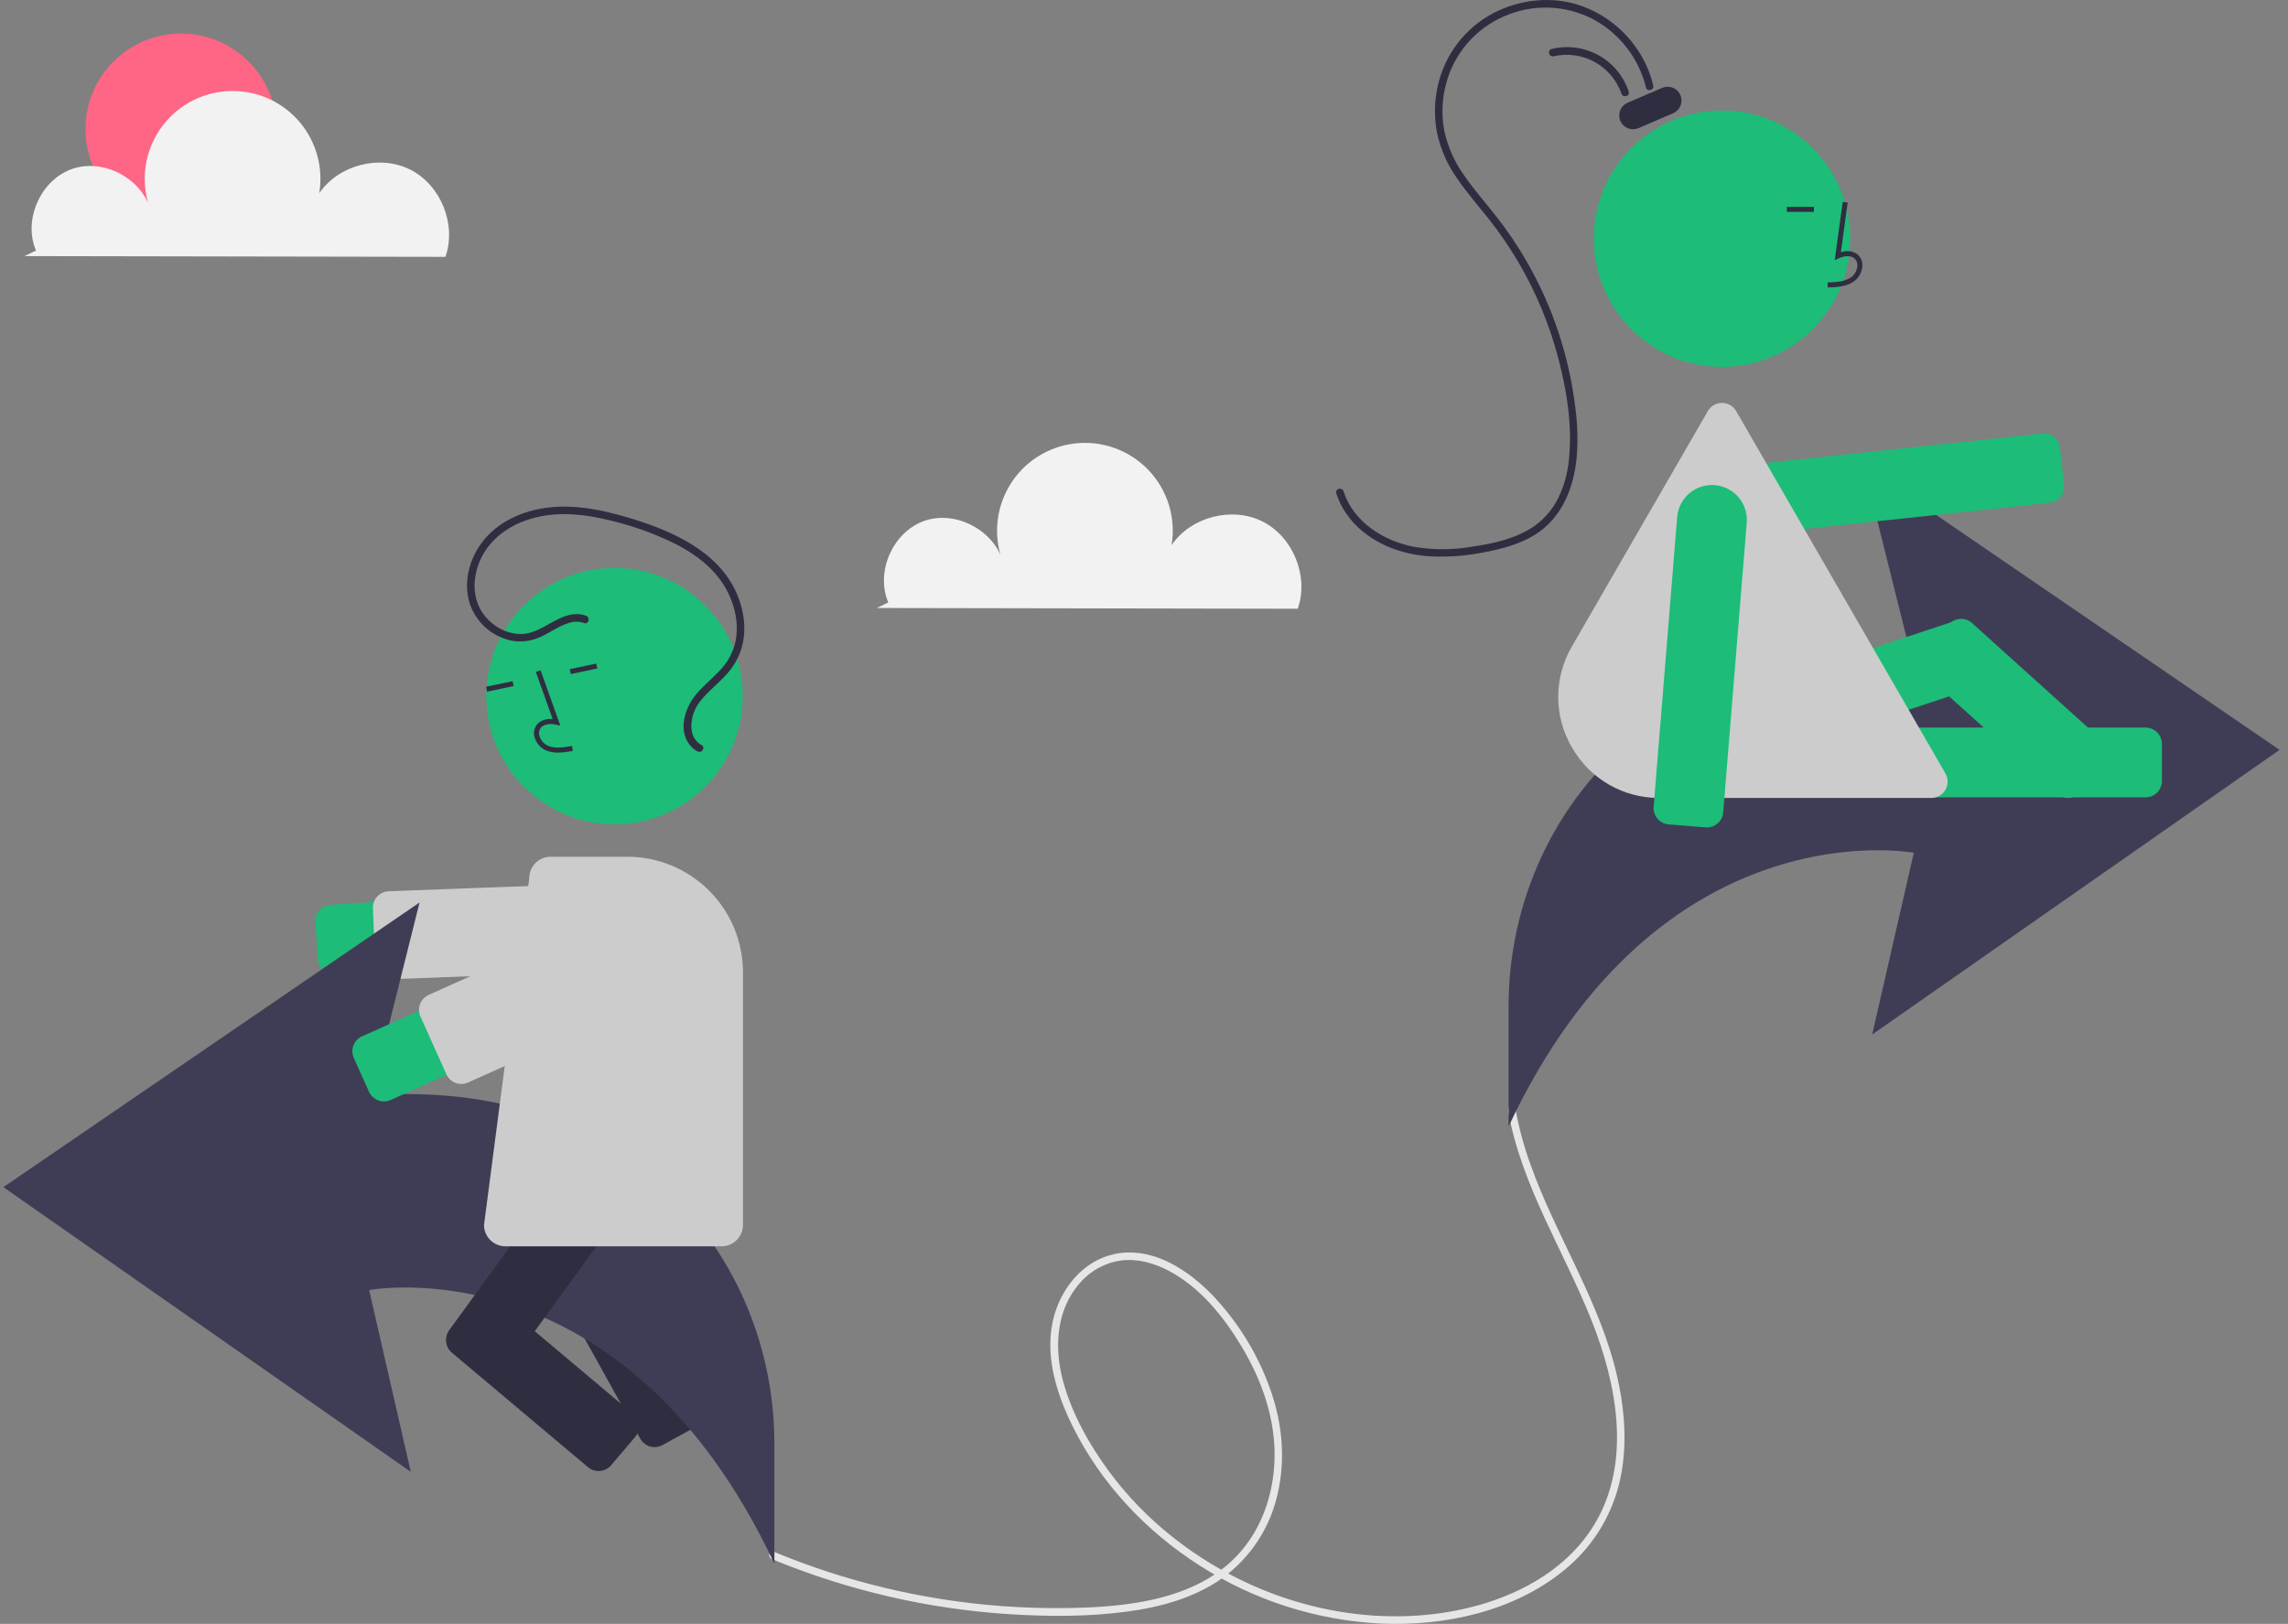 <svg width="231" height="164" viewBox="0 0 231 164" fill="none" xmlns="http://www.w3.org/2000/svg">
<rect x="0" y="0" width="231" height="164" fill="#808080" stroke="none"/>
<g clip-path="url(#clip0_216_1826)">
<path d="M18.278 22.681C23.606 22.681 27.924 18.362 27.924 13.035C27.924 7.707 23.606 3.389 18.278 3.389C12.951 3.389 8.632 7.707 8.632 13.035C8.632 18.362 12.951 22.681 18.278 22.681Z" fill="#FF6584"/>
<path d="M77.916 157.446C85.589 160.624 93.736 162.51 102.026 163.026C105.909 163.267 109.866 163.279 113.73 162.766C117.116 162.317 120.555 161.394 123.377 159.398C126.197 157.368 128.183 154.381 128.963 150.995C129.826 147.426 129.463 143.686 128.23 140.248C126.958 136.689 124.947 133.44 122.329 130.714C119.982 128.312 116.695 126.127 113.18 126.538C109.801 126.933 107.344 129.665 106.444 132.825C105.365 136.614 106.606 140.622 108.289 144.032C111.145 149.818 115.727 154.675 121.155 158.128C126.614 161.623 132.891 163.634 139.365 163.964C145.852 164.256 152.829 162.751 157.941 158.56C160.633 156.372 162.555 153.382 163.427 150.024C164.334 146.481 164.097 142.739 163.312 139.197C161.606 131.507 157.103 124.897 154.495 117.537C153.848 115.741 153.35 113.895 153.006 112.017C152.921 111.536 152.187 111.74 152.272 112.22C153.621 119.791 157.889 126.311 160.69 133.362C163.242 139.785 164.761 147.671 160.981 153.942C157.58 159.584 150.826 162.333 144.528 163.035C138.369 163.722 132.064 162.618 126.418 160.095C120.736 157.556 115.643 153.6 111.948 148.574C109.94 145.842 108.21 142.748 107.323 139.461C106.415 136.096 106.628 132.285 109.03 129.567C110.09 128.33 111.566 127.523 113.18 127.299C114.856 127.09 116.535 127.559 118.009 128.342C121.172 130.024 123.526 132.946 125.343 135.969C127.219 139.091 128.542 142.63 128.673 146.299C128.795 149.71 127.9 153.208 125.849 155.969C121.616 161.67 113.659 162.362 107.129 162.405C99.125 162.455 91.166 161.213 83.558 158.728C81.719 158.127 79.906 157.455 78.118 156.711C77.666 156.524 77.469 157.26 77.916 157.446Z" fill="#E6E6E6"/>
<path d="M58.12 132.741L56.075 129.602C55.837 129.235 55.754 128.789 55.844 128.361C55.934 127.933 56.191 127.558 56.557 127.319L69.014 117.636C69.38 117.398 69.827 117.314 70.255 117.405C70.683 117.495 71.058 117.752 71.297 118.118L73.342 121.257C73.58 121.624 73.663 122.07 73.573 122.498C73.483 122.926 73.226 123.301 72.86 123.54L60.403 133.223C60.036 133.461 59.59 133.545 59.162 133.454C58.734 133.364 58.359 133.107 58.12 132.741Z" fill="#2F2E41"/>
<path d="M56.57 127.331L59.856 125.531C60.24 125.321 60.691 125.272 61.111 125.394C61.531 125.517 61.885 125.801 62.096 126.184L70.819 141.902C71.029 142.286 71.078 142.737 70.955 143.157C70.833 143.577 70.549 143.931 70.165 144.142L66.88 145.942C66.496 146.152 66.044 146.201 65.625 146.079C65.205 145.956 64.85 145.672 64.64 145.289L55.916 129.571C55.707 129.187 55.658 128.736 55.78 128.316C55.903 127.896 56.187 127.542 56.57 127.331Z" fill="#2F2E41"/>
<path d="M33.734 98.408C33.316 98.407 32.913 98.248 32.608 97.961C32.303 97.675 32.117 97.284 32.09 96.866L31.845 93.127C31.817 92.691 31.963 92.26 32.251 91.931C32.54 91.603 32.947 91.402 33.384 91.373L62.674 89.455C63.136 89.425 63.599 89.486 64.037 89.634C64.475 89.783 64.88 90.017 65.228 90.322C65.576 90.627 65.86 90.998 66.064 91.412C66.269 91.827 66.39 92.279 66.42 92.74C66.45 93.202 66.389 93.665 66.241 94.103C66.092 94.541 65.858 94.946 65.553 95.294C65.248 95.642 64.877 95.926 64.463 96.131C64.047 96.335 63.596 96.456 63.135 96.486L33.844 98.404C33.808 98.407 33.771 98.408 33.734 98.408Z" fill="#1DBC79"/>
<path d="M39.51 98.892C39.083 98.891 38.673 98.725 38.366 98.429C38.059 98.133 37.878 97.73 37.862 97.303L37.653 91.719C37.645 91.503 37.679 91.287 37.755 91.084C37.83 90.88 37.945 90.694 38.092 90.535C38.24 90.376 38.417 90.248 38.614 90.158C38.811 90.067 39.024 90.017 39.24 90.009L63.326 89.109C63.764 89.092 64.19 89.25 64.51 89.548C64.831 89.846 65.02 90.258 65.037 90.696L65.246 96.28C65.254 96.496 65.219 96.712 65.144 96.915C65.068 97.119 64.954 97.305 64.806 97.464C64.659 97.623 64.482 97.751 64.285 97.841C64.088 97.931 63.875 97.982 63.658 97.99L39.572 98.89C39.551 98.891 39.531 98.892 39.51 98.892Z" fill="#CCCCCC"/>
<path d="M78.185 157.93V145.812C78.185 135.234 73.57 125.089 65.335 118.449C59.18 113.486 50.265 109.775 37.493 110.604L42.359 91.143L0.34 119.892L41.474 148.642L37.272 130.286C37.272 130.286 62.926 125.421 78.185 157.93Z" fill="#3F3D56"/>
<path d="M48.799 138.775L45.769 136.572C45.415 136.314 45.178 135.927 45.11 135.495C45.042 135.062 45.148 134.621 45.405 134.267L63.768 109.011C64.026 108.657 64.413 108.421 64.845 108.352C65.277 108.284 65.719 108.39 66.073 108.647L69.103 110.85C69.457 111.108 69.694 111.495 69.762 111.927C69.83 112.359 69.724 112.801 69.467 113.155L51.104 138.411C50.846 138.764 50.459 139.001 50.027 139.069C49.595 139.138 49.153 139.032 48.799 138.775Z" fill="#2F2E41"/>
<path d="M45.422 134.275L47.849 131.42C48.133 131.087 48.537 130.881 48.973 130.845C49.409 130.81 49.842 130.949 50.175 131.232L63.931 142.804C64.264 143.088 64.471 143.492 64.506 143.928C64.541 144.364 64.402 144.796 64.119 145.13L61.692 147.984C61.408 148.317 61.004 148.524 60.568 148.559C60.132 148.594 59.7 148.455 59.366 148.172L45.611 136.6C45.278 136.317 45.071 135.912 45.035 135.476C45 135.04 45.139 134.608 45.422 134.275Z" fill="#2F2E41"/>
<path d="M62.045 83.251C69.194 83.251 74.99 77.455 74.99 70.305C74.99 63.156 69.194 57.359 62.045 57.359C54.895 57.359 49.099 63.156 49.099 70.305C49.099 77.455 54.895 83.251 62.045 83.251Z" fill="#1DBC79"/>
<path d="M56.35 76.008C55.911 76.018 55.476 75.933 55.074 75.76C54.802 75.631 54.561 75.444 54.369 75.212C54.177 74.981 54.038 74.71 53.962 74.418C53.904 74.212 53.894 73.996 53.933 73.785C53.973 73.575 54.06 73.376 54.189 73.205C54.528 72.771 55.111 72.565 55.798 72.618L54.098 67.858L54.576 67.688L56.575 73.283L56.124 73.18C55.602 73.062 54.924 73.088 54.59 73.517C54.509 73.628 54.455 73.756 54.431 73.891C54.408 74.026 54.416 74.165 54.455 74.296C54.513 74.513 54.617 74.714 54.76 74.887C54.902 75.06 55.081 75.2 55.282 75.297C55.989 75.616 56.816 75.503 57.746 75.334L57.836 75.834C57.347 75.936 56.849 75.995 56.35 76.008Z" fill="#2F2E41"/>
<path d="M51.752 68.791L49.077 69.353L49.181 69.85L51.857 69.288L51.752 68.791Z" fill="#2F2E41"/>
<path d="M60.199 67.016L57.523 67.578L57.627 68.075L60.303 67.513L60.199 67.016Z" fill="#2F2E41"/>
<path d="M72.855 125.867H51.024C50.452 125.866 49.904 125.639 49.499 125.234C49.095 124.83 48.867 124.281 48.867 123.709L53.437 88.663C53.44 88.093 53.669 87.549 54.073 87.147C54.477 86.746 55.024 86.521 55.593 86.522H63.34C66.435 86.525 69.402 87.756 71.59 89.944C73.778 92.132 75.009 95.099 75.012 98.193V123.709C75.012 124.281 74.784 124.83 74.379 125.234C73.975 125.639 73.427 125.866 72.855 125.867Z" fill="#CCCCCC"/>
<path d="M38.764 111.235C38.446 111.235 38.134 111.143 37.866 110.97C37.599 110.797 37.387 110.55 37.256 110.26L35.723 106.841C35.634 106.644 35.585 106.431 35.579 106.214C35.572 105.997 35.609 105.782 35.686 105.579C35.763 105.377 35.879 105.191 36.028 105.034C36.177 104.876 36.355 104.749 36.553 104.661L63.334 92.647C63.757 92.457 64.212 92.353 64.674 92.339C65.137 92.326 65.597 92.404 66.03 92.568C66.462 92.733 66.858 92.981 67.194 93.299C67.531 93.616 67.802 93.997 67.991 94.419C68.18 94.841 68.285 95.296 68.298 95.759C68.311 96.221 68.234 96.682 68.069 97.114C67.904 97.547 67.656 97.943 67.339 98.279C67.021 98.616 66.641 98.886 66.219 99.076L39.437 111.09C39.225 111.185 38.996 111.234 38.764 111.235Z" fill="#1DBC79"/>
<path d="M46.576 109.471C46.257 109.471 45.945 109.379 45.678 109.206C45.41 109.033 45.198 108.787 45.068 108.496L42.448 102.657C42.27 102.258 42.257 101.804 42.413 101.395C42.568 100.987 42.88 100.656 43.279 100.477L65.27 90.611C65.468 90.523 65.681 90.474 65.897 90.468C66.114 90.461 66.33 90.498 66.532 90.575C66.735 90.652 66.92 90.768 67.078 90.917C67.235 91.065 67.362 91.244 67.451 91.441L70.07 97.28C70.159 97.478 70.208 97.691 70.214 97.908C70.22 98.124 70.184 98.34 70.107 98.543C70.03 98.745 69.913 98.93 69.765 99.088C69.616 99.246 69.438 99.372 69.24 99.461L47.248 109.326C47.037 109.422 46.807 109.471 46.576 109.471Z" fill="#CCCCCC"/>
<path d="M59.172 62.189C57.064 61.413 55.332 63.458 53.422 63.926C51.594 64.374 49.626 63.321 48.65 61.784C47.511 59.992 47.793 57.665 48.829 55.895C49.964 53.958 51.984 52.768 54.125 52.249C56.579 51.654 59.136 51.947 61.558 52.551C63.882 53.095 66.134 53.906 68.271 54.968C70.202 55.968 72.033 57.335 73.162 59.23C74.188 60.951 74.696 63.094 74.188 65.067C73.909 66.085 73.371 67.014 72.628 67.764C71.864 68.573 70.988 69.275 70.275 70.134C69.197 71.432 68.472 73.559 69.535 75.095C69.765 75.431 70.075 75.705 70.436 75.894C70.871 76.12 71.256 75.463 70.821 75.236C70.056 74.838 69.779 74.03 69.799 73.206C69.84 72.271 70.198 71.377 70.813 70.672C71.56 69.775 72.483 69.048 73.272 68.19C74.035 67.391 74.593 66.419 74.899 65.357C75.46 63.303 75.022 61.066 74.03 59.216C72.956 57.214 71.157 55.702 69.199 54.603C67.068 53.408 64.7 52.606 62.349 51.97C59.826 51.287 57.177 50.903 54.58 51.375C52.33 51.785 50.13 52.871 48.715 54.709C47.394 56.425 46.763 58.764 47.402 60.876C47.705 61.832 48.257 62.69 49.002 63.361C49.747 64.033 50.658 64.494 51.64 64.697C52.639 64.88 53.67 64.746 54.588 64.312C55.577 63.869 56.476 63.18 57.528 62.885C58 62.741 58.506 62.754 58.97 62.923C59.43 63.093 59.629 62.357 59.172 62.189Z" fill="#2F2E41"/>
<path d="M152.307 113.768V101.65C152.307 91.071 156.922 80.927 165.157 74.287C171.312 69.324 180.227 65.612 192.999 66.442L188.134 46.98L230.152 75.73L189.018 104.48L193.22 86.124C193.22 86.124 167.566 81.259 152.307 113.768Z" fill="#3F3D56"/>
<path d="M175.147 53.138C174.605 52.701 174.204 52.112 173.997 51.447C173.789 50.782 173.783 50.07 173.98 49.401C174.177 48.733 174.567 48.138 175.102 47.691C175.637 47.245 176.293 46.967 176.986 46.893L206.173 43.777C206.608 43.731 207.043 43.859 207.383 44.134C207.724 44.409 207.941 44.807 207.988 45.242L208.386 48.968C208.409 49.183 208.39 49.401 208.328 49.609C208.267 49.817 208.166 50.01 208.03 50.179C207.893 50.348 207.725 50.488 207.535 50.592C207.345 50.695 207.136 50.76 206.921 50.783L177.734 53.9C177.607 53.913 177.48 53.92 177.353 53.92C176.55 53.921 175.771 53.645 175.147 53.138Z" fill="#1DBC79"/>
<path d="M183.745 78.875V75.129C183.745 74.691 183.919 74.272 184.229 73.962C184.538 73.653 184.957 73.479 185.395 73.478H216.621C217.058 73.479 217.478 73.653 217.787 73.962C218.096 74.272 218.27 74.691 218.271 75.129V78.875C218.27 79.312 218.096 79.732 217.787 80.041C217.478 80.35 217.058 80.525 216.621 80.525H185.395C184.957 80.525 184.538 80.35 184.229 80.041C183.919 79.732 183.745 79.312 183.745 78.875Z" fill="#1DBC79"/>
<path d="M168.815 79.058C168.621 78.961 168.448 78.826 168.306 78.662C168.165 78.498 168.057 78.307 167.99 78.101L166.815 74.544C166.679 74.128 166.712 73.675 166.909 73.284C167.106 72.894 167.45 72.597 167.865 72.46L197.516 62.669C197.932 62.532 198.385 62.565 198.776 62.762C199.167 62.959 199.463 63.303 199.601 63.719L200.775 67.276C200.912 67.692 200.878 68.145 200.681 68.535C200.485 68.926 200.141 69.223 199.726 69.36L170.074 79.151C169.868 79.219 169.651 79.246 169.435 79.23C169.219 79.214 169.008 79.156 168.815 79.058Z" fill="#1DBC79"/>
<path d="M207.689 80.157L194.381 68.158C194.056 67.865 193.861 67.454 193.839 67.018C193.816 66.581 193.968 66.153 194.26 65.828L196.769 63.045C197.062 62.72 197.473 62.525 197.91 62.502C198.347 62.48 198.775 62.632 199.1 62.925L212.407 74.923C212.732 75.217 212.927 75.627 212.949 76.064C212.972 76.501 212.82 76.928 212.528 77.254L210.019 80.036C209.874 80.198 209.699 80.329 209.503 80.422C209.308 80.515 209.095 80.569 208.879 80.579C208.85 80.581 208.82 80.581 208.791 80.581C208.384 80.582 207.991 80.431 207.689 80.157Z" fill="#1DBC79"/>
<path d="M173.856 37.052C181.006 37.052 186.802 31.256 186.802 24.106C186.802 16.956 181.006 11.16 173.856 11.16C166.706 11.16 160.91 16.956 160.91 24.106C160.91 31.256 166.706 37.052 173.856 37.052Z" fill="#1DBC79"/>
<path d="M158.704 75.484C157.798 73.936 157.321 72.176 157.321 70.383C157.321 68.59 157.798 66.829 158.704 65.281L172.427 41.513C172.572 41.262 172.78 41.053 173.031 40.909C173.282 40.764 173.566 40.688 173.856 40.688C174.146 40.688 174.43 40.764 174.681 40.909C174.932 41.053 175.14 41.262 175.285 41.513L196.415 78.111C196.56 78.362 196.636 78.646 196.636 78.936C196.636 79.225 196.56 79.51 196.415 79.761C196.27 80.011 196.062 80.22 195.811 80.365C195.56 80.509 195.276 80.586 194.986 80.586H167.54C165.747 80.596 163.984 80.129 162.431 79.233C160.878 78.336 159.592 77.042 158.704 75.484Z" fill="#CCCCCC"/>
<path d="M184.527 29.031C185.366 29.008 186.41 28.979 187.215 28.391C187.455 28.209 187.651 27.976 187.792 27.71C187.932 27.444 188.013 27.15 188.027 26.849C188.042 26.636 188.007 26.422 187.925 26.224C187.843 26.026 187.717 25.85 187.555 25.709C187.135 25.354 186.521 25.27 185.86 25.465L186.545 20.458L186.042 20.389L185.237 26.275L185.657 26.082C186.144 25.859 186.812 25.746 187.227 26.096C187.329 26.188 187.409 26.302 187.46 26.43C187.51 26.557 187.531 26.695 187.52 26.831C187.508 27.055 187.447 27.274 187.343 27.472C187.239 27.67 187.093 27.844 186.916 27.981C186.289 28.438 185.457 28.497 184.513 28.524L184.527 29.031Z" fill="#2F2E41"/>
<path d="M183.136 20.891H180.402V21.398H183.136V20.891Z" fill="#2F2E41"/>
<path d="M166.18 8.836C165.821 7.367 165.154 5.991 164.225 4.797C163.295 3.604 162.124 2.621 160.787 1.912C159.417 1.208 157.906 0.817 156.366 0.77C154.825 0.722 153.294 1.018 151.882 1.636C150.436 2.255 149.152 3.199 148.129 4.393C147.106 5.588 146.371 7.002 145.982 8.526C145.581 10.059 145.525 11.662 145.819 13.219C146.18 14.868 146.88 16.424 147.875 17.789C148.878 19.241 150.057 20.559 151.139 21.95C152.225 23.345 153.215 24.812 154.1 26.342C156.768 30.951 158.459 36.06 159.069 41.351C159.276 42.949 159.315 44.564 159.186 46.17C158.894 49.288 157.686 52.343 154.913 54.04C153.438 54.942 151.737 55.408 150.054 55.734C148.164 56.134 146.231 56.285 144.302 56.184C141.042 55.952 137.78 54.591 135.886 51.821C135.467 51.204 135.139 50.53 134.912 49.819C134.761 49.352 135.496 49.151 135.646 49.617C136.649 52.726 139.693 54.642 142.773 55.227C144.691 55.548 146.649 55.546 148.567 55.221C150.309 54.961 152.104 54.601 153.701 53.832C155.151 53.156 156.354 52.043 157.142 50.65C157.855 49.305 158.286 47.829 158.41 46.312C158.75 42.991 158.197 39.553 157.37 36.34C156.484 32.902 155.126 29.603 153.334 26.539C152.439 25.007 151.436 23.541 150.335 22.151C149.244 20.776 148.08 19.453 147.096 17.996C146.125 16.622 145.441 15.066 145.085 13.421C144.782 11.844 144.81 10.22 145.167 8.653C145.512 7.107 146.188 5.654 147.147 4.393C148.106 3.132 149.326 2.094 150.724 1.349C153.468 -0.098 156.81 -0.445 159.745 0.622C162.593 1.672 164.911 3.805 166.195 6.555C166.504 7.222 166.745 7.919 166.915 8.634C167.027 9.111 166.293 9.314 166.18 8.836Z" fill="#2F2E41"/>
<path d="M163.706 9.455C163.228 8.095 162.266 6.958 161.004 6.262C159.741 5.566 158.266 5.36 156.86 5.683C156.384 5.794 156.18 5.06 156.658 4.948C158.259 4.556 159.949 4.781 161.391 5.578C162.833 6.376 163.922 7.688 164.44 9.253C164.6 9.717 163.864 9.917 163.706 9.455Z" fill="#2F2E41"/>
<path d="M163.59 12.209C163.444 11.868 163.439 11.484 163.576 11.141C163.713 10.797 163.981 10.521 164.321 10.375L167.82 8.871C168.16 8.725 168.544 8.72 168.888 8.857C169.232 8.994 169.507 9.262 169.654 9.603C169.8 9.943 169.805 10.327 169.668 10.671C169.53 11.015 169.262 11.29 168.922 11.437L165.424 12.94C165.084 13.086 164.699 13.091 164.355 12.954C164.011 12.817 163.736 12.549 163.59 12.209Z" fill="#2F2E41"/>
<path d="M172.2 83.558L168.466 83.255C168.03 83.219 167.626 83.012 167.343 82.678C167.059 82.345 166.92 81.913 166.955 81.477L169.33 52.22C169.367 51.759 169.495 51.309 169.706 50.898C169.917 50.486 170.207 50.119 170.56 49.819C170.912 49.52 171.321 49.292 171.761 49.15C172.202 49.008 172.666 48.955 173.127 48.992C173.588 49.029 174.038 49.157 174.45 49.369C174.861 49.58 175.228 49.87 175.527 50.223C175.827 50.575 176.054 50.984 176.196 51.424C176.338 51.865 176.391 52.329 176.353 52.79L173.978 82.047C173.945 82.46 173.757 82.845 173.453 83.126C173.149 83.406 172.75 83.563 172.336 83.564C172.291 83.564 172.246 83.562 172.2 83.558Z" fill="#1DBC79"/>
<path d="M3.632 25.304C2.297 22.184 4.127 18.113 7.346 17.04C10.565 15.967 14.471 18.125 15.276 21.421C14.756 20.152 14.537 18.779 14.637 17.411C14.737 16.042 15.153 14.716 15.852 13.536C16.552 12.355 17.516 11.353 18.668 10.608C19.82 9.864 21.129 9.396 22.493 9.243C23.856 9.09 25.236 9.255 26.525 9.726C27.814 10.196 28.976 10.959 29.92 11.955C30.864 12.951 31.564 14.152 31.965 15.464C32.366 16.776 32.457 18.163 32.232 19.516C34.172 16.655 38.336 15.575 41.423 17.131C44.51 18.688 46.117 22.678 44.971 25.939L2.483 25.863" fill="#F2F2F2"/>
<path d="M89.684 60.843C88.35 57.723 90.179 53.652 93.398 52.579C96.618 51.506 100.524 53.664 101.329 56.96C100.808 55.691 100.59 54.318 100.69 52.95C100.789 51.581 101.206 50.255 101.905 49.075C102.604 47.894 103.568 46.892 104.72 46.147C105.872 45.403 107.182 44.935 108.545 44.782C109.909 44.629 111.289 44.794 112.578 45.265C113.866 45.735 115.028 46.498 115.972 47.494C116.916 48.49 117.616 49.691 118.017 51.003C118.419 52.315 118.51 53.702 118.284 55.055C120.225 52.194 124.388 51.114 127.475 52.67C130.562 54.227 132.169 58.217 131.023 61.478L88.536 61.402" fill="#F2F2F2"/>
</g>
<defs>
<clipPath id="clip0_216_1826">
<rect width="229.813" height="164" fill="white" transform="translate(0.34)"/>
</clipPath>
</defs>
</svg>
